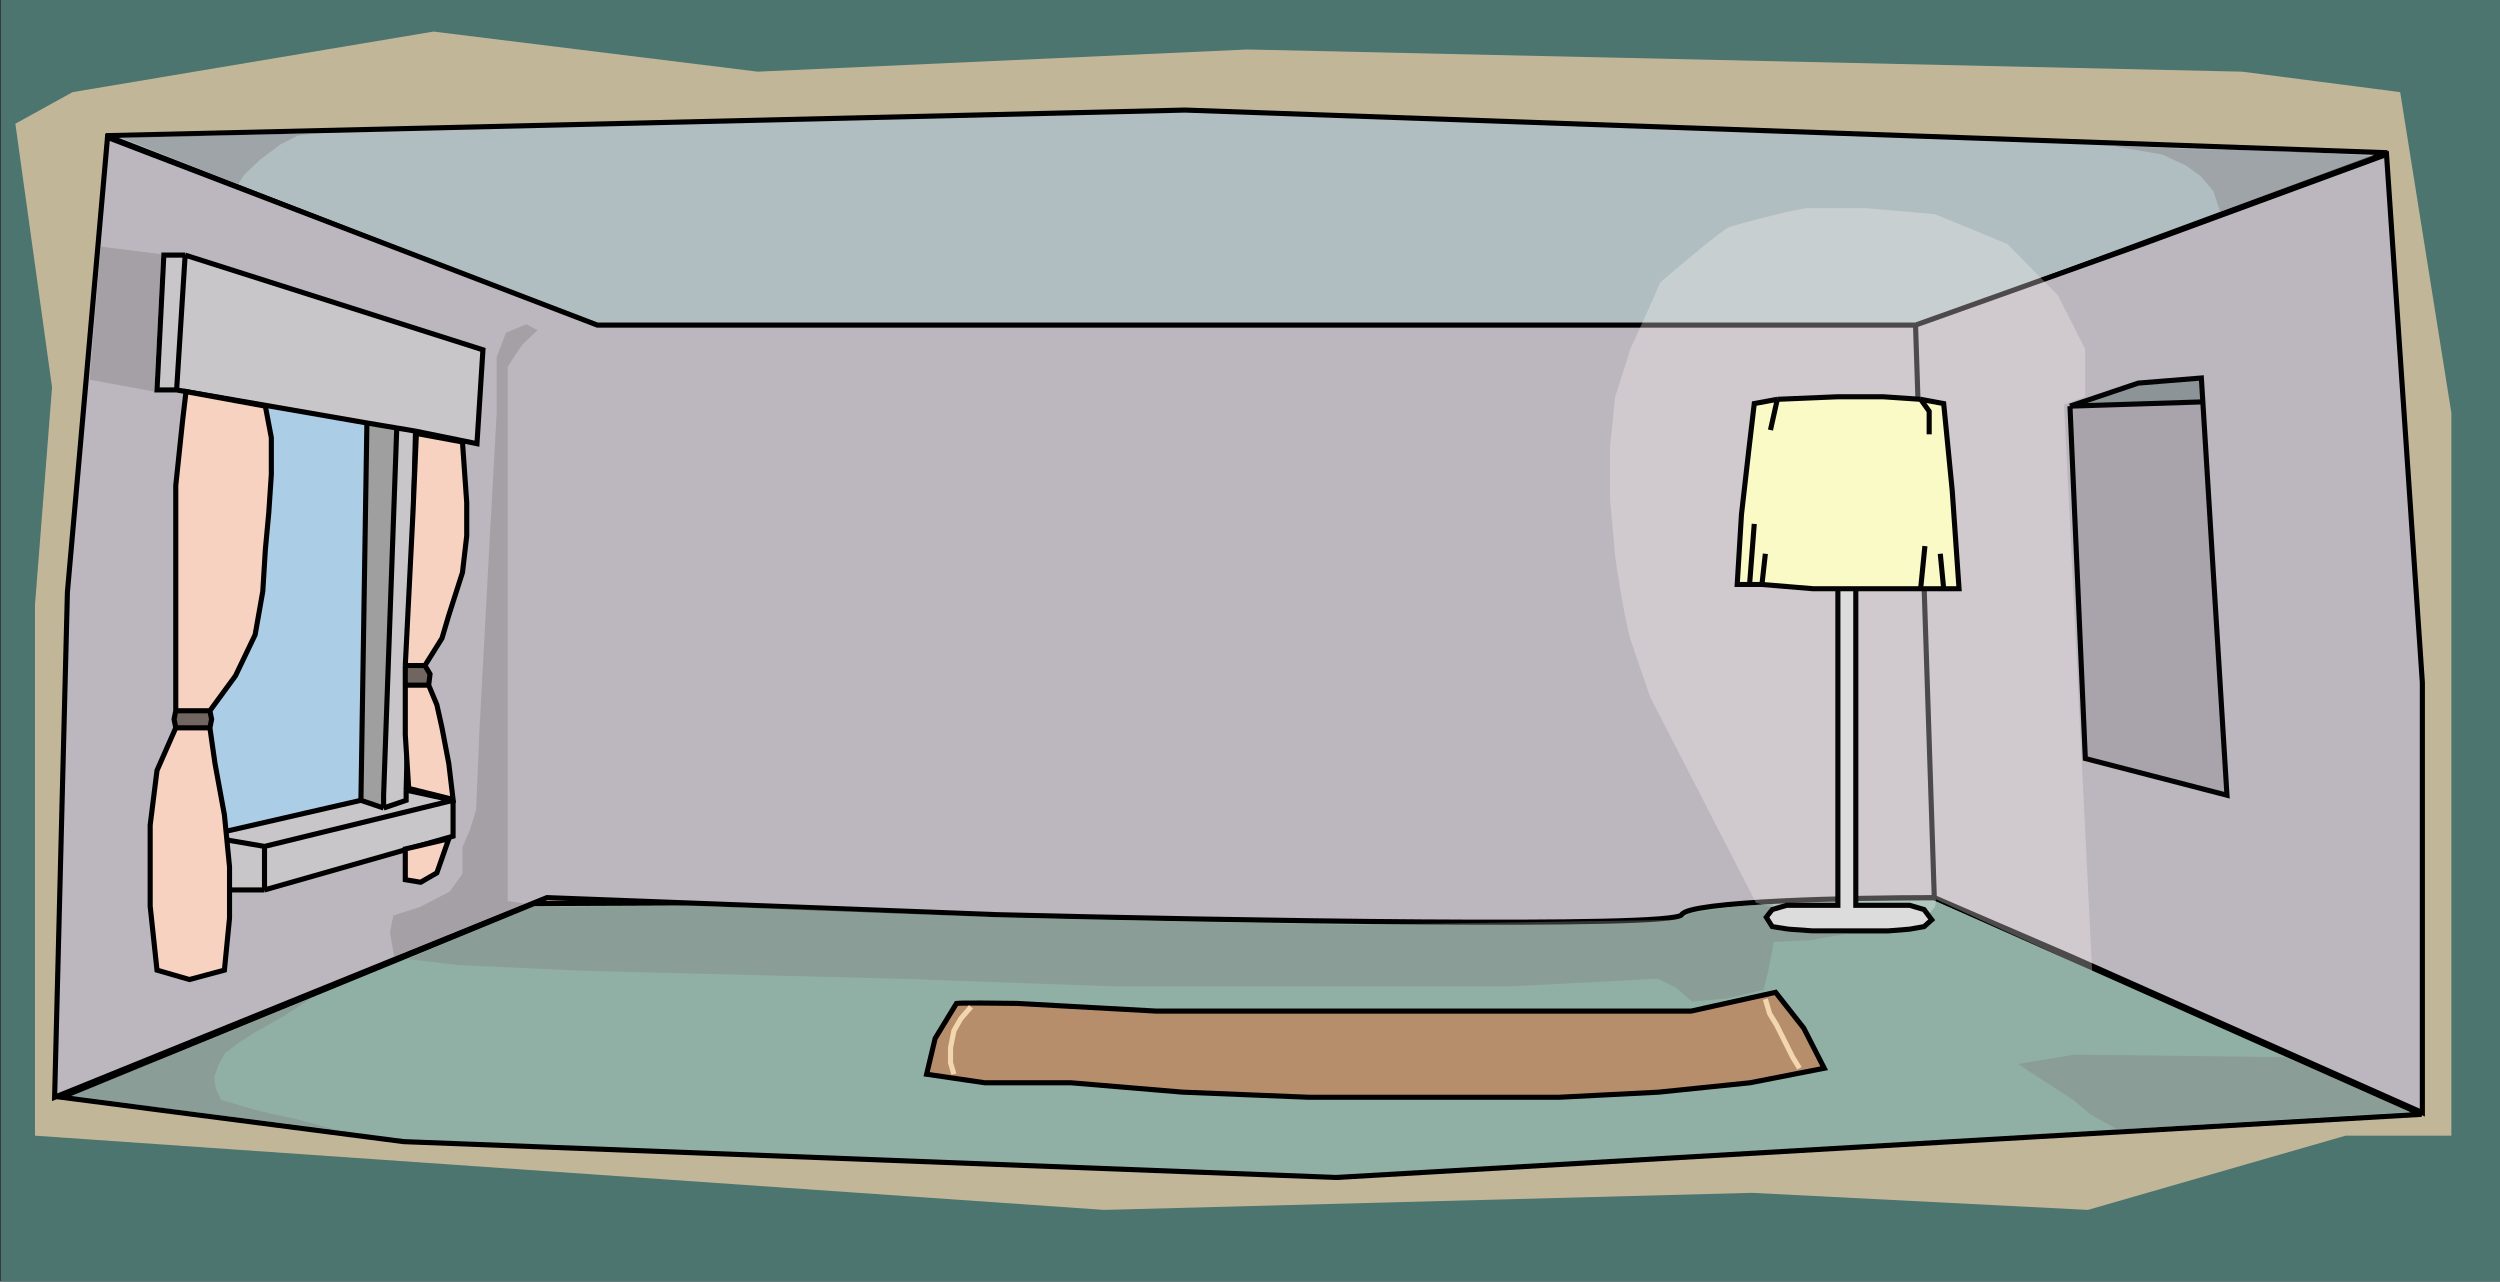 <svg width="1465" height="751" viewBox="0 0 1465 751" fill="none" xmlns="http://www.w3.org/2000/svg">
<rect x="0" y="0" width="1465" height="751" fill="#333333" stroke="none"/>
<path d="M0.5 751V0H1465V751H0.5Z" fill="#4C7570"/>
<path d="M9 72.5L42.5 54L254 18.5L444 42L731 29L1314 42L1406.5 54L1436.5 242V665.5H1374.5L1223.5 709L1026.5 699L647 709L20.5 665.5V640V354.5L30.5 227L9 72.5Z" fill="#C1B798"/>
<path d="M350 191.5L62 79.5L694.5 64.5L1399 89.5L1123 191.5H350Z" fill="#B0BDC1" stroke="black" stroke-width="3"/>
<path d="M313 529.5L36 643L236.5 669L783 690L1419 653L1133.5 526L313 529.5Z" fill="#90B0A5" stroke="black" stroke-width="3"/>
<path d="M39.5 347L63 80.5L350 190.5H549H793H1122.5L1257 142.5L1398.5 90.5L1419.5 400V652L1213.5 560.5L1133.5 526C1085.83 526 989.5 528 985.5 536C981.5 544 716.5 539.333 584.5 536L320.5 526L32 643L39.5 347Z" fill="#BCB6BE"/>
<path d="M1133.5 526C1085.83 526 989.5 528 985.5 536C981.5 544 716.5 539.333 584.5 536L320.5 526L32 643L39.5 347L63 80.5L350 190.5H549H793H1122.5M1133.5 526L1213.5 560.5L1419.5 652V400L1398.5 90.5L1257 142.5L1122.5 190.5M1133.5 526L1122.5 190.5" stroke="black" stroke-width="3"/>
<path opacity="0.3" d="M1013.39 133C1016.99 131.8 1045.67 124 1058 122H1094L1133.89 125.5L1176.39 143L1205.89 173L1221.89 204.5V232.5L1209.5 237L1226 569L1134.5 527L1134 531L1131.5 534.5L1125 539L1116.5 539.5L1105 540L1094 539.5L1074 538L1052 535.5L1029 529L967 408.5L955.389 374.5C951.222 359.833 946.5 326 946.5 326L943.5 293V261.5L946.5 232.5L955.389 204.5C955.389 204.5 968.056 177 972.889 165.5C984.889 155.167 1009.79 134.2 1013.39 133Z" fill="#FFF7F7"/>
<path fill-rule="evenodd" clip-rule="evenodd" d="M108.5 149.5H96L92 228.5H103.5L122.5 231.799L215 247.859L232.5 250.793L224.785 466.024V473.5L211.5 468.989L120 490V521.5H155L265.5 490V468.989L238 463L243.5 252.636L279.5 260L283 205L108.5 149.5Z" fill="#C8C6C8"/>
<path d="M232.5 250.793L215 247.859L211.5 468.989L224.785 473.5V466.024L232.5 250.793Z" fill="#A09FA0"/>
<path d="M120 490L211.5 468.989L215 247.859L122.5 231.799L120 490Z" fill="#ABCDE6"/>
<path d="M108.5 149.5H96L92 228.5H103.5M108.5 149.5L283 205L279.5 260L243.5 252.636M108.5 149.5L103.5 228.5M103.5 228.5L122.5 231.799M215 247.859L232.5 250.793M215 247.859L211.5 468.989M215 247.859L122.5 231.799M232.5 250.793L243.5 252.636M232.5 250.793L224.785 466.024V473.5M243.5 252.636L238 463M238 463L265.5 468.989M238 463V468.989L224.785 473.5M265.5 468.989V490L155 521.5M265.5 468.989L155 496M155 521.5V496M155 521.5H120V490M155 496L120 490M120 490L211.5 468.989M120 490L122.5 231.799M211.5 468.989L224.785 473.5" stroke="black" stroke-width="3"/>
<path d="M256 511.5L263 491.5L237.5 497.5V515.5L246.5 517L256 511.5Z" fill="#F8D2C1"/>
<path fill-rule="evenodd" clip-rule="evenodd" d="M155.5 238L109 229.5L107 246.5L103 284.5V338.5V384.5V416.5H123L138 396L149.5 372L154 346.5L155.5 322L157.5 300.5L159 278V256.5L155.5 238ZM123 426.5H103L92 451.5L88 483.5V531L92 568.5L111 574L131.5 568.5L134.5 538V508L131.5 477.5L126 447.5L123 426.5Z" fill="#F8D2C1"/>
<path d="M123 426.5L124 421.5L123 416.5H103L102 421.5L103 426.5H123Z" fill="#706560"/>
<path fill-rule="evenodd" clip-rule="evenodd" d="M244 254L242 300.5L237.5 390H249L259 374L263 360.5L271 335.5L273.5 314V294.5L271 259L244 254ZM251.205 401.5H237.5V430.5L239.5 462L265.5 468.5L263 447.5L259 426.5L256 413L251.205 401.5Z" fill="#F8D2C1"/>
<path d="M249 390H237.5V401.5H251.205L252 395L249 390Z" fill="#706560"/>
<path d="M123 416.5H103M123 416.5L138 396L149.5 372L154 346.5L155.5 322L157.5 300.5L159 278V256.5L155.5 238L109 229.5L107 246.5L103 284.5V338.5V384.5V416.5M123 416.5L124 421.5L123 426.5M123 426.5H103M123 426.5L126 447.5L131.5 477.5L134.5 508V538L131.5 568.5L111 574L92 568.5L88 531V483.5L92 451.5L103 426.5M103 426.5L102 421.5L103 416.5M237.5 390L242 300.5L244 254L271 259L273.5 294.5V314L271 335.5L263 360.5L259 374L249 390M237.5 390H249M237.5 390V401.5M249 390L252 395L251.205 401.5M237.5 401.5V430.5L239.5 462L265.5 468.5L263 447.5L259 426.5L256 413L251.205 401.5M237.5 401.5H251.205M263 491.5L256 511.5L246.5 517L237.5 515.5V497.5L263 491.5Z" stroke="black" stroke-width="3"/>
<path fill-rule="evenodd" clip-rule="evenodd" d="M1041.5 234L1028 236.5L1025 262L1020.5 301.5L1018 342.5H1025.25H1032.5L1062.5 345H1077H1087.5H1109H1125.5H1139H1148L1144 287.5L1139 236.5L1125.5 234L1103.5 232.5H1077L1041.5 234Z" fill="#FAFAC7"/>
<path d="M1077 345V530.5H1066H1055H1047L1038.5 533L1035 537.5L1038.5 543L1048 544.5L1062 545.5H1081.5H1106.5L1119 544.5L1127.5 543L1132 539L1127.5 533L1119 530.5H1112H1097H1087.5V345H1077Z" fill="#DCDCDC"/>
<path d="M1041.5 234L1028 236.5L1025 262L1020.5 301.5L1018 342.5H1025.25M1041.5 234L1077 232.5H1103.5L1125.5 234M1041.5 234L1037.5 252M1125.5 234L1139 236.5L1144 287.5L1148 345H1139M1125.5 234L1130.5 241V254.5M1032.5 342.5L1062.5 345H1077M1032.5 342.5L1034.5 324.5M1032.5 342.5H1025.25M1077 345V530.5H1066H1055H1047L1038.5 533L1035 537.5L1038.5 543L1048 544.5L1062 545.5H1081.5H1106.5L1119 544.5L1127.5 543L1132 539L1127.5 533L1119 530.5H1112H1097H1087.5V345M1077 345H1087.5M1087.5 345H1109H1125.5M1025.25 342.5L1028 307M1139 345L1137 324.5M1139 345H1125.5M1125.5 345L1128 320" stroke="#040404" stroke-width="3"/>
<path d="M1213 238L1222 444.5L1305 466L1290.86 235.5L1213 238Z" fill="#A9A4AB"/>
<path d="M1253 224.5L1213 238L1290.86 235.5L1290 221.5L1253 224.5Z" fill="#8C9498"/>
<path d="M1213 238L1222 444.5L1305 466L1290.86 235.5M1213 238L1253 224.5L1290 221.5L1290.86 235.5M1213 238L1290.86 235.5" stroke="#040404" stroke-width="3"/>
<path d="M596 588C585.333 587.833 563.3 587.6 560.5 588L548 608.5L543 629.5L577 634.5H627.5L693 640L767 643H838.5H913.5L972 640L1025.5 634.5L1069 626L1057 602.5L1040.5 581.5L991 592.5H944H866.5H784H677.5L596 588Z" fill="#B78E6C" stroke="black" stroke-width="3"/>
<path d="M569 590L563 597L559 604L557 614V622.75L559 629.5M1034.5 585.5L1037 594L1041 600.5L1046 610.5L1050.5 619.5L1054.5 626" stroke="#F2D6AE" stroke-width="3"/>
<g opacity="0.4">
<path d="M152.5 93.5L164.5 84.5L174.5 79.5L185.5 78L70.5 80.5L139.5 108L143 102.5L152.5 93.5Z" fill="#837F7F"/>
<path d="M94.5 149L59 144.5L52.5 222.5L90.5 229.5L94.5 149Z" fill="#837F7F"/>
<path d="M228.5 546.5L230.5 536.5L246 531.5L263.5 522.5L271 512V496.5L275.5 486L279 474.5L281 427L287 315.5L291 243V209.5L296.5 195L308.5 190L315 193.5L306 202L301 209.5L297.5 215V404.5V528L307.5 529.5L231 560.5L228.5 546.5Z" fill="#837F7F"/>
<path d="M167 595L182.5 585L159.5 594L122.5 609.5L84.5 624.5L42.5 642L92.5 649L144 655.5L196.5 662L172.5 655.5L160.5 653L148 650L138 647L129.5 644.5L126.5 638L125.5 631.5L128 624L132 617L140 611L148.5 605.5L167 595Z" fill="#837F7F"/>
<path d="M313 531C313 531 240.2 561.2 239 562L268 565.5L345 569L526 573.5L652.5 578H772H886L971.5 573.5L982.5 579L991.5 587L1012.5 585L1033.5 580L1036.5 567.5L1039.5 552L1060.5 551L1083.5 547H1068L1053 546.5L1037.5 544.5L1033 537L1039.5 530H1031.5L1014.5 531.5L990.5 535L987 537.5L982.5 539L790.5 542L597.5 538L476.5 533L400.5 530.5L329.5 531.5L313 531Z" fill="#837F7F"/>
<path d="M1182.5 623.5L1215.5 618L1340 619.5L1412 651.5L1346 655.5L1241 662L1225 653L1215.5 645L1182.5 623.5Z" fill="#837F7F"/>
<path d="M1301 124L1390.5 91.5L1360.5 89.5L1338 88.5L1285 87.5L1235.5 85.097L1249.5 87.5L1267 90.5L1281 97L1290 103.5L1297 112L1301 124Z" fill="#837F7F"/>
</g>
</svg>
